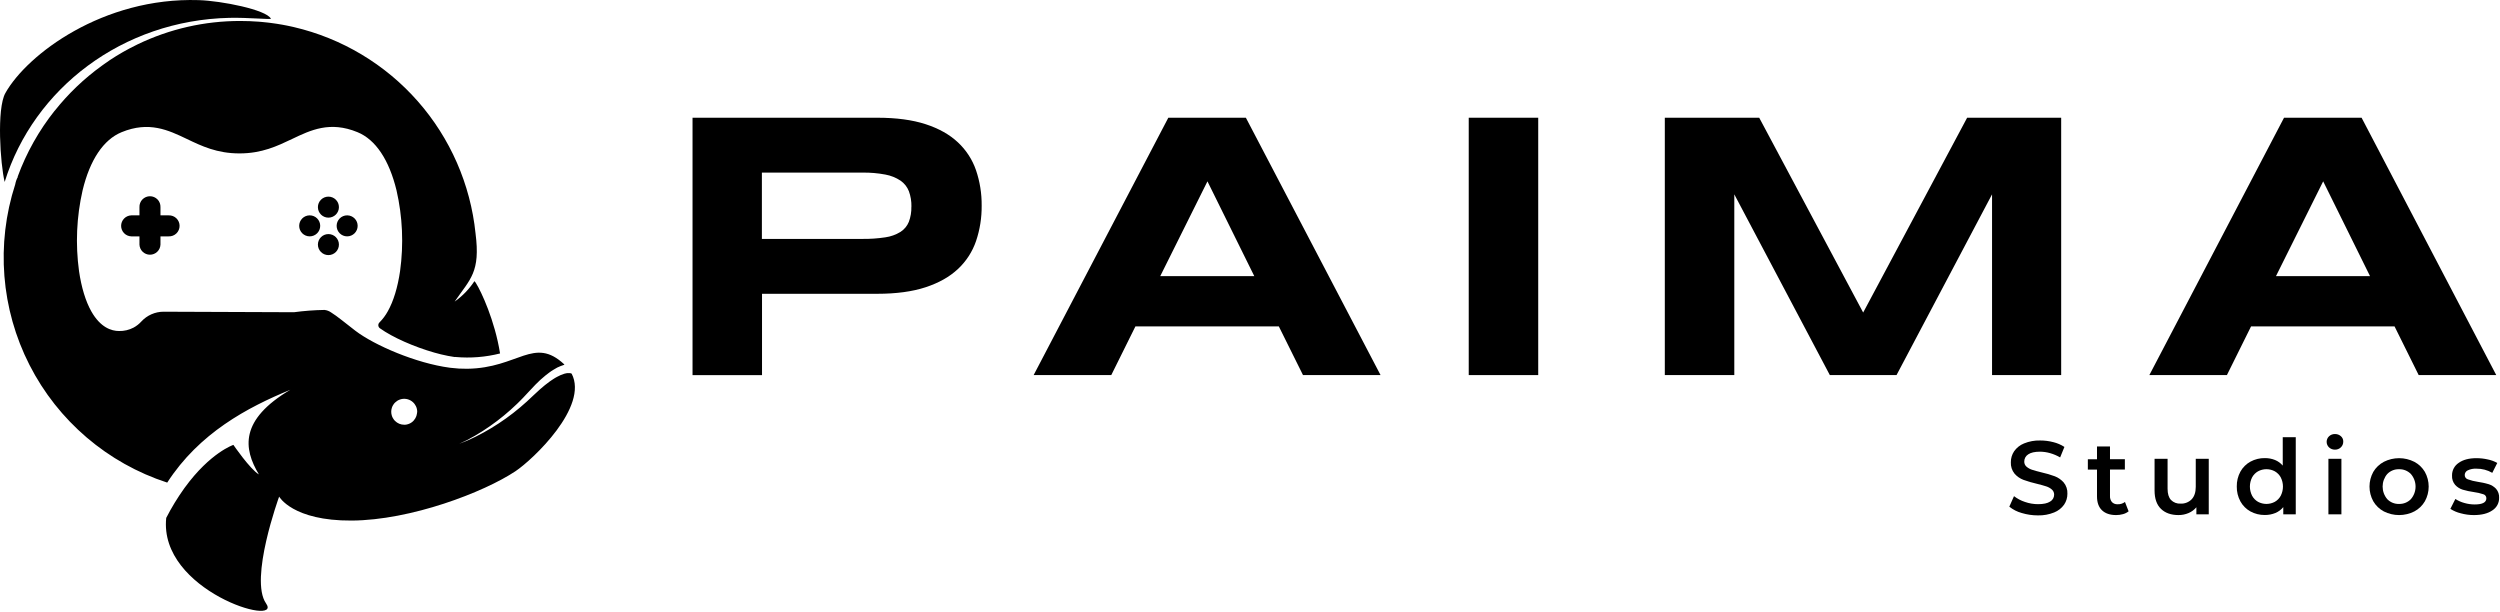 <svg width="1691" height="414" viewBox="0 0 1691 414" fill="none" xmlns="http://www.w3.org/2000/svg">
<g clip-path="url(#clip0_115_620)">
<path d="M1367.51 347C1364.44 346.167 1361.58 344.706 1359.1 342.71L1362.27 335.6C1364.5 337.316 1367.01 338.638 1369.69 339.51C1372.53 340.503 1375.51 341.014 1378.52 341.02C1382.18 341.02 1384.91 340.44 1386.71 339.26C1387.53 338.797 1388.22 338.123 1388.69 337.307C1389.17 336.492 1389.42 335.564 1389.42 334.62C1389.44 333.965 1389.31 333.313 1389.05 332.712C1388.79 332.111 1388.4 331.574 1387.91 331.14C1386.8 330.165 1385.49 329.433 1384.08 328.99C1382.53 328.477 1380.42 327.89 1377.74 327.23C1374.65 326.536 1371.61 325.645 1368.63 324.56C1366.31 323.68 1364.25 322.241 1362.63 320.37C1360.88 318.2 1359.99 315.456 1360.14 312.67C1360.11 310.031 1360.88 307.445 1362.35 305.25C1364.02 302.869 1366.34 301.024 1369.04 299.94C1372.51 298.519 1376.23 297.838 1379.98 297.94C1382.97 297.937 1385.95 298.314 1388.84 299.06C1391.51 299.708 1394.06 300.803 1396.37 302.3L1393.48 309.4C1391.36 308.158 1389.09 307.19 1386.73 306.52C1384.51 305.875 1382.21 305.538 1379.9 305.52C1376.29 305.52 1373.6 306.13 1371.85 307.35C1371.03 307.866 1370.36 308.584 1369.89 309.435C1369.43 310.286 1369.2 311.242 1369.21 312.21C1369.19 312.86 1369.32 313.505 1369.58 314.1C1369.84 314.695 1370.23 315.225 1370.72 315.65C1371.84 316.61 1373.15 317.331 1374.56 317.77C1376.11 318.28 1378.22 318.87 1380.89 319.52C1383.95 320.191 1386.95 321.073 1389.89 322.16C1392.2 323.057 1394.25 324.493 1395.89 326.35C1397.64 328.482 1398.53 331.194 1398.39 333.95C1398.42 336.579 1397.64 339.153 1396.17 341.33C1394.49 343.705 1392.15 345.539 1389.45 346.61C1385.96 348.026 1382.21 348.707 1378.45 348.61C1374.74 348.617 1371.06 348.074 1367.51 347V347Z" fill="black"/>
<path d="M1439.79 345.86C1438.68 346.741 1437.4 347.387 1436.03 347.76C1434.51 348.186 1432.93 348.398 1431.35 348.39C1427.22 348.39 1424.04 347.31 1421.78 345.15C1419.52 342.99 1418.41 339.85 1418.41 335.73V317.64H1412.22V310.64H1418.41V302H1427.2V310.58H1437.26V317.58H1427.2V335.45C1427.1 336.966 1427.58 338.463 1428.54 339.64C1429.05 340.142 1429.65 340.53 1430.32 340.778C1430.99 341.027 1431.7 341.129 1432.41 341.08C1434.18 341.148 1435.92 340.6 1437.33 339.53L1439.79 345.86Z" fill="black"/>
<path d="M1494 310.33V347.9H1485.63V343.11C1484.21 344.812 1482.4 346.153 1480.36 347.02C1478.2 347.941 1475.88 348.407 1473.53 348.39C1468.51 348.39 1464.56 346.993 1461.68 344.2C1458.8 341.407 1457.36 337.27 1457.35 331.79V310.33H1466.15V330.59C1466.15 333.97 1466.91 336.49 1468.43 338.15C1469.27 339.01 1470.29 339.678 1471.41 340.109C1472.54 340.541 1473.74 340.725 1474.94 340.65C1476.32 340.718 1477.71 340.493 1479 339.99C1480.29 339.487 1481.46 338.717 1482.43 337.73C1484.28 335.777 1485.2 332.973 1485.21 329.32V310.32L1494 310.33Z" fill="black"/>
<path d="M1552.85 295.7V347.9H1544.41V343C1542.98 344.762 1541.13 346.137 1539.03 347C1536.78 347.913 1534.38 348.368 1531.95 348.34C1528.55 348.39 1525.2 347.567 1522.21 345.95C1519.35 344.375 1516.99 342.021 1515.42 339.16C1513.74 336.063 1512.89 332.583 1512.96 329.06C1512.89 325.55 1513.74 322.082 1515.42 319C1517 316.154 1519.35 313.813 1522.21 312.25C1525.2 310.628 1528.55 309.805 1531.95 309.86C1534.29 309.833 1536.61 310.261 1538.78 311.12C1540.81 311.948 1542.62 313.251 1544.05 314.92V295.7H1552.85ZM1538.71 339.42C1540.4 338.449 1541.79 337.022 1542.71 335.3C1543.68 333.382 1544.19 331.261 1544.19 329.11C1544.19 326.959 1543.68 324.838 1542.71 322.92C1541.79 321.204 1540.4 319.78 1538.71 318.81C1536.96 317.859 1535 317.36 1533.01 317.36C1531.02 317.36 1529.06 317.859 1527.31 318.81C1525.62 319.78 1524.23 321.204 1523.31 322.92C1522.34 324.838 1521.83 326.959 1521.83 329.11C1521.83 331.261 1522.34 333.382 1523.31 335.3C1524.23 337.022 1525.62 338.449 1527.31 339.42C1529.06 340.365 1531.02 340.86 1533.01 340.86C1535 340.86 1536.96 340.365 1538.71 339.42V339.42Z" fill="black"/>
<path d="M1575.36 302.62C1574.85 302.137 1574.44 301.554 1574.16 300.907C1573.88 300.261 1573.74 299.564 1573.74 298.86C1573.74 298.156 1573.88 297.459 1574.16 296.813C1574.44 296.166 1574.85 295.583 1575.36 295.1C1576.44 294.089 1577.88 293.544 1579.36 293.58C1580.83 293.54 1582.26 294.058 1583.36 295.03C1583.88 295.476 1584.3 296.032 1584.58 296.658C1584.86 297.284 1584.99 297.964 1584.98 298.65C1585 299.374 1584.87 300.093 1584.59 300.764C1584.32 301.434 1583.92 302.042 1583.4 302.55C1582.87 303.077 1582.24 303.49 1581.54 303.763C1580.84 304.037 1580.1 304.165 1579.35 304.14C1577.87 304.174 1576.44 303.628 1575.36 302.62V302.62ZM1574.94 310.33H1583.73V347.9H1574.94V310.33Z" fill="black"/>
<path d="M1612.44 345.93C1609.46 344.357 1606.98 341.981 1605.29 339.07C1603.61 336.026 1602.73 332.606 1602.73 329.13C1602.73 325.654 1603.61 322.234 1605.29 319.19C1607 316.299 1609.47 313.938 1612.44 312.37C1615.63 310.753 1619.16 309.91 1622.75 309.91C1626.33 309.91 1629.86 310.753 1633.05 312.37C1636.02 313.934 1638.49 316.296 1640.19 319.19C1641.88 322.232 1642.76 325.653 1642.76 329.13C1642.76 332.608 1641.88 336.028 1640.19 339.07C1638.5 341.982 1636.03 344.359 1633.05 345.93C1629.86 347.548 1626.33 348.391 1622.75 348.391C1619.16 348.391 1615.63 347.548 1612.44 345.93V345.93ZM1630.73 337.62C1632.77 335.259 1633.89 332.241 1633.89 329.12C1633.89 325.999 1632.77 322.982 1630.73 320.62C1629.69 319.557 1628.45 318.72 1627.07 318.162C1625.69 317.604 1624.22 317.338 1622.73 317.38C1621.24 317.331 1619.76 317.594 1618.39 318.152C1617.01 318.71 1615.76 319.551 1614.73 320.62C1612.71 322.994 1611.61 326.006 1611.61 329.12C1611.61 332.234 1612.71 335.247 1614.73 337.62C1615.76 338.69 1617.01 339.531 1618.39 340.089C1619.76 340.647 1621.24 340.91 1622.73 340.86C1624.22 340.902 1625.69 340.636 1627.07 340.078C1628.45 339.521 1629.69 338.684 1630.73 337.62V337.62Z" fill="black"/>
<path d="M1664.43 347.19C1661.94 346.598 1659.57 345.583 1657.43 344.19L1660.81 337.5C1662.68 338.713 1664.73 339.627 1666.89 340.21C1669.16 340.87 1671.52 341.206 1673.89 341.21C1679.14 341.21 1681.77 339.827 1681.77 337.06C1681.79 336.446 1681.6 335.844 1681.24 335.348C1680.88 334.852 1680.36 334.491 1679.77 334.32C1677.68 333.621 1675.52 333.125 1673.33 332.84C1670.77 332.489 1668.25 331.947 1665.77 331.22C1663.83 330.618 1662.08 329.515 1660.7 328.02C1659.19 326.26 1658.42 323.978 1658.56 321.66C1658.52 319.975 1658.91 318.307 1659.69 316.812C1660.47 315.317 1661.62 314.044 1663.02 313.11C1666 310.97 1670.02 309.904 1675.09 309.91C1677.69 309.911 1680.29 310.207 1682.83 310.79C1685.05 311.237 1687.19 312.03 1689.16 313.14L1685.78 319.83C1682.52 317.929 1678.8 316.954 1675.02 317.01C1672.99 316.893 1670.97 317.292 1669.14 318.17C1668.56 318.445 1668.06 318.876 1667.71 319.416C1667.35 319.957 1667.16 320.585 1667.14 321.23C1667.11 321.897 1667.31 322.554 1667.69 323.097C1668.08 323.641 1668.64 324.039 1669.28 324.23C1671.43 325.006 1673.66 325.562 1675.93 325.89C1678.43 326.25 1680.9 326.788 1683.32 327.5C1685.22 328.087 1686.95 329.155 1688.32 330.6C1689.8 332.312 1690.54 334.534 1690.4 336.79C1690.43 338.472 1690.02 340.132 1689.22 341.61C1688.41 343.089 1687.24 344.335 1685.82 345.23C1682.77 347.337 1678.62 348.394 1673.37 348.4C1670.35 348.403 1667.34 347.995 1664.43 347.19Z" fill="black"/>
<path d="M664 139.05C664.088 147.207 662.804 155.32 660.2 163.05C657.736 170.253 653.536 176.737 647.97 181.93C642.363 187.21 635.08 191.327 626.12 194.28C617.16 197.233 606.263 198.713 593.43 198.72H515.43V253.72H468.43V79.63H593.39C606.23 79.63 617.126 81.087 626.08 84C635.033 86.913 642.316 91.01 647.93 96.29C653.483 101.466 657.683 107.924 660.16 115.1C662.782 122.81 664.08 130.907 664 139.05V139.05ZM616.49 139.81C616.573 136.251 615.994 132.707 614.78 129.36C613.656 126.464 611.692 123.971 609.14 122.2C606.036 120.143 602.544 118.741 598.88 118.08C593.742 117.11 588.518 116.664 583.29 116.75H515.34V161.6H583.25C588.467 161.667 593.681 161.309 598.84 160.53C602.477 160.023 605.969 158.77 609.1 156.85C611.633 155.225 613.602 152.857 614.74 150.07C615.966 146.792 616.547 143.308 616.45 139.81H616.49Z" fill="black"/>
<path d="M865 220.77H768L751.66 253.71H699.15L790.25 79.63H842.71L933.81 253.71H881.35L865 220.77ZM784.79 186.77H848.4L816.72 122.66L784.79 186.77Z" fill="black"/>
<path d="M993.45 253.71V79.63H1040.45V253.71H993.45Z" fill="black"/>
<path d="M1347.42 253.71V131.45L1282.81 253.71H1237.7L1173.08 131.45V253.71H1126.08V79.63H1189.93L1260.25 211.4L1330.57 79.63H1394.18V253.71H1347.42Z" fill="black"/>
<path d="M1619.67 220.77H1522.62L1506.28 253.71H1453.82L1544.92 79.63H1597.38L1688.47 253.71H1636L1619.67 220.77ZM1539.47 186.77H1603.08L1571.4 122.66L1539.47 186.77Z" fill="black"/>
<path d="M155.16 12.07C82.87 13.72 22.76 59.81 3.16 123.07C0.2 111 -2.35 73.54 3.66 62.9C18.45 36.67 69.78 -1.95 134.35 0.08C149.78 0.55 180.1 6.55 183.23 12.63C183.62 13.38 167.93 11.78 155.16 12.07Z" fill="black"/>
<path d="M386.67 252.74L386.42 252.64C386.305 252.581 386.184 252.535 386.06 252.5C385.915 252.476 385.771 252.443 385.63 252.4C385.47 252.39 385.31 252.39 385.15 252.4C384.98 252.4 384.82 252.4 384.64 252.4H384.1H383.52C383.35 252.4 383.14 252.48 382.93 252.51C382.54 252.6 382.14 252.65 381.74 252.78C380.897 253.029 380.072 253.333 379.27 253.69C378.423 254.043 377.598 254.447 376.8 254.9C375.99 255.37 375.15 255.77 374.37 256.33L372 257.92L369.69 259.67L368.53 260.56L367.41 261.5L365.18 263.4C363.7 264.71 362.3 266.08 360.84 267.4L356.42 271.54C354.94 272.92 353.42 274.21 351.85 275.54C345.683 280.753 339.108 285.465 332.19 289.63C328.76 291.72 325.19 293.63 321.62 295.43C318.049 297.233 314.376 298.826 310.62 300.2C314.276 298.58 317.835 296.75 321.28 294.72C324.72 292.72 328.1 290.58 331.35 288.28C337.873 283.734 344.022 278.675 349.74 273.15C351.14 271.75 352.58 270.4 353.92 268.95L357.99 264.6C359.38 263.12 360.73 261.6 362.18 260.16L364.38 258.02L365.48 256.95L366.65 255.95L368.98 253.95L371.48 252.03C372.28 251.37 373.23 250.84 374.1 250.25C375.014 249.654 375.959 249.107 376.93 248.61C378.425 247.885 379.973 247.273 381.56 246.78C381.593 246.768 381.623 246.747 381.646 246.719C381.669 246.692 381.685 246.66 381.692 246.625C381.699 246.589 381.697 246.553 381.686 246.519C381.675 246.485 381.656 246.454 381.63 246.43C361.13 227.3 350.57 248.98 316.07 249.43C312.279 249.479 308.49 249.262 304.73 248.78L304.16 248.71C281.56 245.71 253.37 233.63 240.36 223.71C233.48 218.44 228.01 213.81 224.03 211.38C222.693 210.416 221.128 209.817 219.49 209.64C212.589 209.752 205.7 210.269 198.86 211.19L110.61 210.84C107.788 210.85 104.999 211.443 102.418 212.582C99.836 213.721 97.519 215.382 95.61 217.46C94.101 219.129 92.319 220.529 90.34 221.6C87.327 223.182 83.962 223.973 80.56 223.9C75.4 223.9 67.95 221.58 61.74 210.56C57.91 203.77 55.06 194.39 53.46 183.41C50.96 165.201 51.773 146.69 55.86 128.77C60.83 108.08 70 94.46 82.2 89.43C100.8 81.77 113.82 88 126.41 94C136.41 98.8 146.79 103.77 161.99 103.77C177.19 103.77 187.55 98.77 197.58 94C210.15 88 223.16 81.73 241.78 89.39C254.03 94.39 263.16 108.04 268.2 128.73C272.3 146.648 273.117 165.161 270.61 183.37C269.01 194.37 266.15 203.73 262.33 210.52C260.811 213.29 258.913 215.835 256.69 218.08C256.415 218.34 256.201 218.657 256.063 219.009C255.925 219.361 255.866 219.739 255.891 220.116C255.916 220.493 256.024 220.861 256.207 221.191C256.39 221.522 256.644 221.809 256.95 222.03C265.54 228.21 280.26 234.65 293.75 238.49C296.75 239.36 299.75 240.07 302.59 240.63L302.87 240.7C304.51 241.02 306.11 241.3 307.63 241.51L307.68 241.42L308.24 241.48C318.304 242.364 328.445 241.552 338.24 239.08C334.72 216.86 325.49 197.16 322.01 191.64C321.706 191.107 321.332 190.616 320.9 190.18C317.344 195.58 312.81 200.268 307.53 204C318.15 188.55 325.02 184.21 321.65 157.83C318.226 124.681 304.548 93.426 282.52 68.419C260.492 43.412 231.212 25.899 198.76 18.32L198.07 18.16C197.52 18.04 196.98 17.91 196.43 17.8C195.6 17.62 194.77 17.44 193.95 17.28L190.95 16.71L190.48 16.63C189.4 16.44 188.32 16.26 187.22 16.09L185 15.77C184.33 15.67 183.67 15.58 183 15.5L181 15.25L177 14.84L175 14.67C170.9 14.35 166.76 14.19 162.58 14.19C138.51 14.139 114.741 19.544 93.06 30C91.31 30.83 89.57 31.71 87.86 32.63C86.71 33.23 85.58 33.85 84.45 34.48C83.97 34.74 83.45 35.02 82.99 35.3C80.01 37 77.093 38.8 74.24 40.7L72.4 42C71.81 42.4 71.21 42.81 70.63 43.22C70.05 43.63 69.38 44.1 68.77 44.55C56.798 53.204 46.078 63.467 36.91 75.05L37.11 74.72C26.358 88.21 17.855 103.349 11.93 119.55H12.07C12.02 119.68 11.98 119.82 11.93 119.95C11.88 120.08 11.65 120.46 11.47 120.85C11.101 121.677 10.804 122.533 10.58 123.41V123.41C10.48 123.81 10.38 124.26 10.29 124.73C-2.802 165.112 0.674 209.04 19.954 246.861C39.234 284.682 72.74 313.301 113.11 326.43C134.76 292.92 167.29 275.6 196.33 263.66C162.11 283.96 164.52 303.34 175.13 320.92C169.06 317.29 157.87 300.92 157.87 300.92C157.87 300.92 142.31 306.05 125.01 329.78L124.62 330.31C120.07 336.667 115.995 343.352 112.43 350.31C107.28 399.68 191.49 424.53 179.97 408.16C168.45 391.79 188.81 335.91 188.81 335.91C188.81 335.91 197.86 352.35 237.88 352.11C277.9 351.87 327.21 333 348.65 318.74C360.6 310.77 398.29 275 386.67 252.74ZM282 279.87C281.94 280.301 281.843 280.726 281.71 281.14C281.71 281.28 281.62 281.42 281.57 281.55C281.42 281.948 281.243 282.336 281.04 282.71C280.983 282.827 280.919 282.94 280.85 283.05C280.562 283.541 280.227 284.003 279.85 284.43C279.772 284.522 279.688 284.608 279.6 284.69C279.45 284.85 279.3 284.99 279.13 285.14L278.75 285.46C278.59 285.58 278.43 285.7 278.26 285.81C278.16 285.882 278.057 285.949 277.95 286.01L277.52 286.26L277.04 286.5C276.404 286.801 275.731 287.019 275.04 287.15C274.892 287.183 274.741 287.207 274.59 287.22C274.375 287.258 274.158 287.282 273.94 287.29H273.41C272.258 287.291 271.117 287.065 270.053 286.624C268.989 286.183 268.023 285.536 267.21 284.72C267.007 284.525 266.817 284.318 266.64 284.1C266.55 283.99 266.46 283.88 266.38 283.76C266.125 283.42 265.894 283.063 265.69 282.69C265.56 282.45 265.43 282.19 265.32 281.93C265.21 281.67 265.11 281.39 265.03 281.12C264.497 279.421 264.497 277.599 265.03 275.9C265.11 275.624 265.207 275.354 265.32 275.09C265.45 274.78 265.6 274.48 265.77 274.19C265.95 273.865 266.154 273.554 266.38 273.26C266.46 273.14 266.55 273.03 266.64 272.92C266.817 272.702 267.007 272.495 267.21 272.3C268.104 271.413 269.178 270.728 270.359 270.292C271.541 269.856 272.803 269.68 274.058 269.774C275.314 269.869 276.535 270.233 277.638 270.842C278.741 271.45 279.7 272.288 280.45 273.3C280.792 273.748 281.087 274.231 281.33 274.74C281.906 275.927 282.204 277.23 282.2 278.55C282.169 278.995 282.102 279.436 282 279.87Z" fill="black"/>
<path d="M265.62 282.71C265.824 283.083 266.055 283.44 266.31 283.78C266.051 283.443 265.821 283.085 265.62 282.71V282.71Z" fill="black"/>
<path d="M209.48 159.88C213.407 159.88 216.59 156.697 216.59 152.77C216.59 148.843 213.407 145.66 209.48 145.66C205.553 145.66 202.37 148.843 202.37 152.77C202.37 156.697 205.553 159.88 209.48 159.88Z" fill="black"/>
<path d="M234.81 159.88C238.736 159.88 241.92 156.697 241.92 152.77C241.92 148.843 238.736 145.66 234.81 145.66C230.883 145.66 227.7 148.843 227.7 152.77C227.7 156.697 230.883 159.88 234.81 159.88Z" fill="black"/>
<path d="M222.14 147.22C226.067 147.22 229.25 144.037 229.25 140.11C229.25 136.183 226.067 133 222.14 133C218.213 133 215.03 136.183 215.03 140.11C215.03 144.037 218.213 147.22 222.14 147.22Z" fill="black"/>
<path d="M222.14 172.55C226.067 172.55 229.25 169.367 229.25 165.44C229.25 161.513 226.067 158.33 222.14 158.33C218.213 158.33 215.03 161.513 215.03 165.44C215.03 169.367 218.213 172.55 222.14 172.55Z" fill="black"/>
<path d="M114.1 145.67H108.54V140.11C108.576 139.155 108.419 138.202 108.078 137.308C107.737 136.415 107.219 135.6 106.556 134.911C105.893 134.222 105.097 133.675 104.217 133.3C103.337 132.926 102.391 132.733 101.435 132.733C100.479 132.733 99.532 132.926 98.653 133.3C97.773 133.675 96.977 134.222 96.314 134.911C95.651 135.6 95.133 136.415 94.792 137.308C94.451 138.202 94.294 139.155 94.33 140.11V145.67H88.77C86.932 145.739 85.192 146.518 83.916 147.843C82.639 149.168 81.927 150.935 81.927 152.775C81.927 154.615 82.639 156.382 83.916 157.707C85.192 159.032 86.932 159.811 88.77 159.88H94.33V165.44C94.399 167.278 95.178 169.018 96.502 170.294C97.827 171.57 99.595 172.283 101.435 172.283C103.274 172.283 105.042 171.57 106.367 170.294C107.692 169.018 108.471 167.278 108.54 165.44V159.88H114.1C115.055 159.916 116.008 159.759 116.902 159.418C117.795 159.077 118.61 158.559 119.299 157.896C119.988 157.233 120.535 156.437 120.91 155.557C121.284 154.677 121.477 153.731 121.477 152.775C121.477 151.819 121.284 150.873 120.91 149.993C120.535 149.113 119.988 148.317 119.299 147.654C118.61 146.991 117.795 146.473 116.902 146.132C116.008 145.791 115.055 145.634 114.1 145.67V145.67Z" fill="black"/>
</g>
<defs>
<clipPath id="clip0_115_620">
<rect width="1690.39" height="413.15" fill="white"/>
</clipPath>
</defs>
</svg>
